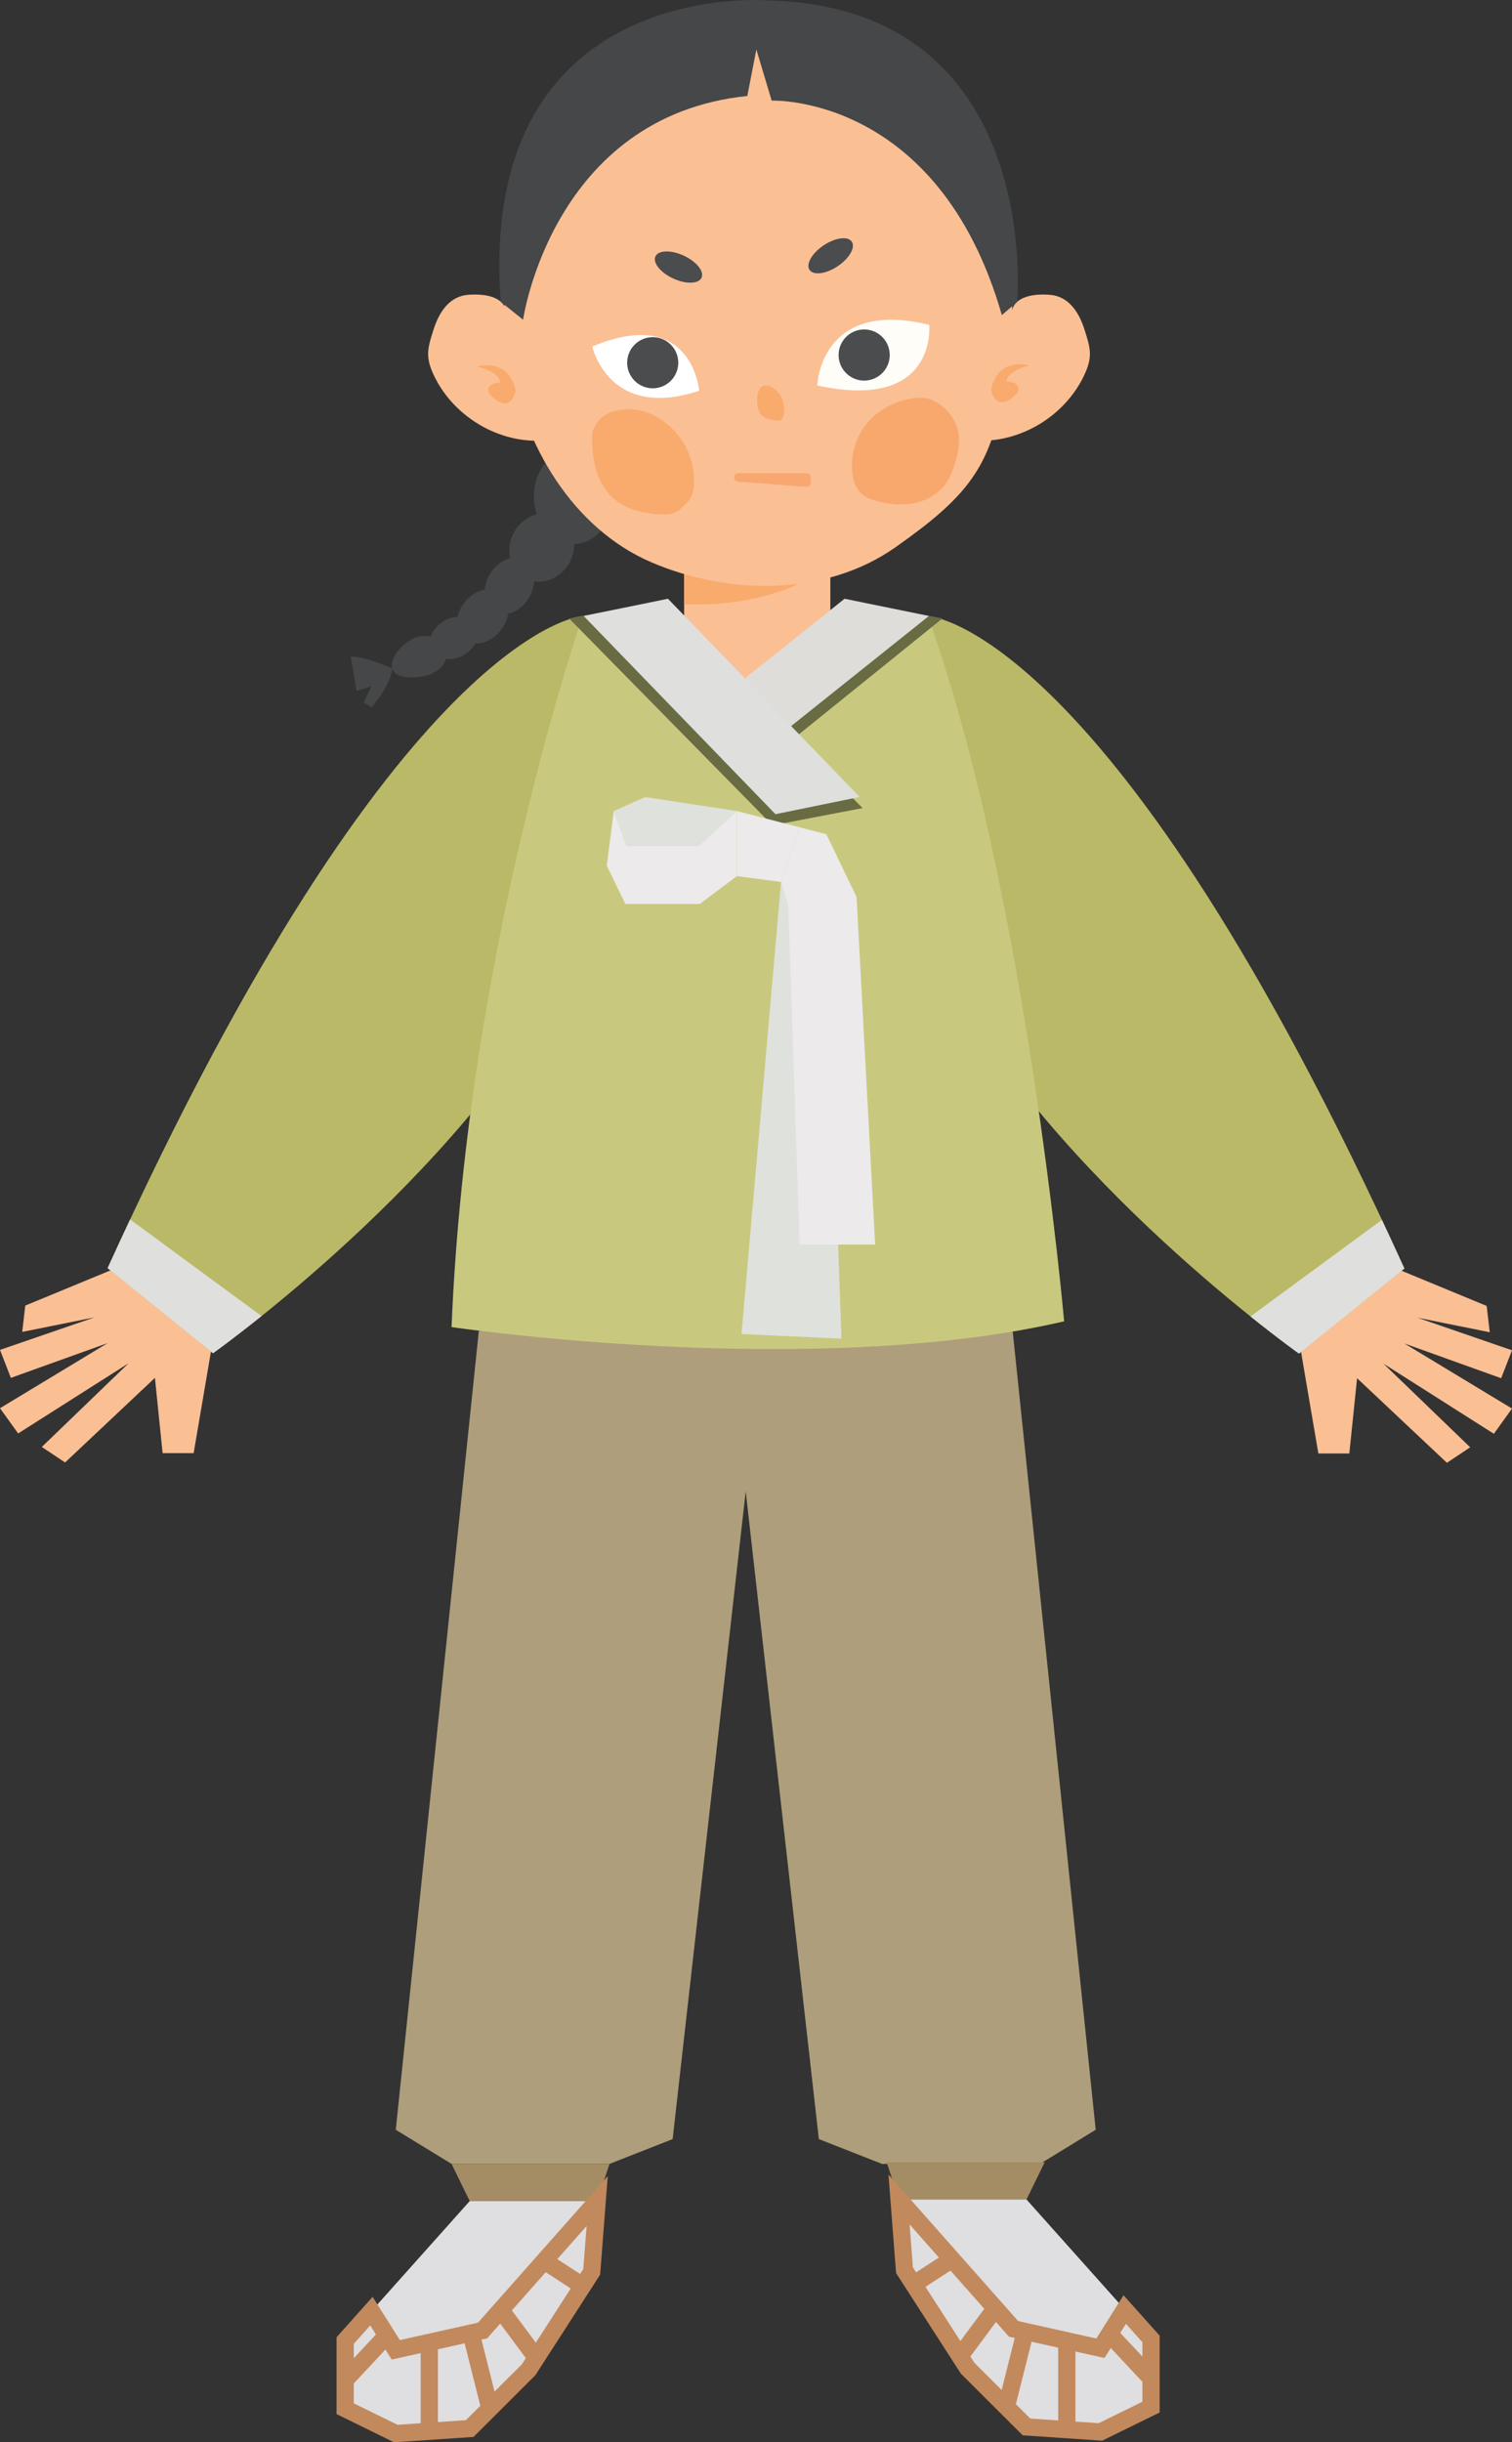 <?xml version="1.0" encoding="UTF-8"?>
<svg id="_레이어_2" data-name="레이어 2" xmlns="http://www.w3.org/2000/svg" viewBox="0 0 263.22 424.99">
  <rect x="0" y="0" width="263.22" height="424.99" fill="#333333" stroke="none"/>
  <defs>
    <style>
      .cls-1 {
        fill: #f9aa6d;
      }

      .cls-1, .cls-2, .cls-3, .cls-4, .cls-5, .cls-6, .cls-7, .cls-8, .cls-9, .cls-10, .cls-11, .cls-12, .cls-13, .cls-14, .cls-15, .cls-16, .cls-17, .cls-18 {
        stroke-width: 0px;
      }

      .cls-2 {
        fill: #fbbf94;
      }

      .cls-3 {
        fill: #696b43;
      }

      .cls-4 {
        fill: #deddda;
      }

      .cls-5 {
        fill: #4a4c4e;
      }

      .cls-6 {
        fill: #a48d64;
      }

      .cls-7 {
        fill: #c8c97e;
      }

      .cls-8 {
        fill: #f8a86d;
      }

      .cls-9 {
        fill: #dfe1dd;
      }

      .cls-10 {
        fill: #fffdf8;
      }

      .cls-11 {
        fill: #ae9e7b;
      }

      .cls-12 {
        fill: #dfdee0;
      }

      .cls-13 {
        fill: #dfdfdd;
      }

      .cls-14 {
        fill: #eceaeb;
      }

      .cls-15 {
        fill: #454748;
      }

      .cls-16 {
        fill: #fff;
      }

      .cls-19 {
        fill: none;
        stroke: #c2895d;
        stroke-miterlimit: 10;
        stroke-width: 3px;
      }

      .cls-17 {
        fill: #f8a771;
      }

      .cls-18 {
        fill: #bab967;
      }
    </style>
  </defs>
  <g id="Layer_1" data-name="Layer 1">
    <g>
      <polygon class="cls-2" points="225.74 230.82 229.51 252.93 234.9 252.93 236.25 239.83 251.89 254.55 255.94 251.85 240.84 237.29 260.06 249.5 263.22 245.11 244.48 233.78 261.33 239.83 263.22 234.97 246.77 229.3 259.35 231.83 258.81 227.25 240.03 219.49 225.74 230.82"/>
      <path class="cls-18" d="M161.79,107.25s31.99,1.85,82.69,113.49l-18.34,14.8s-42.76-30.26-62.02-66.58l-2.33-61.72Z"/>
      <path class="cls-13" d="M226.14,235.55s-3.29-2.33-8.45-6.47h0l22.88-16.81c1.29,2.76,2.6,5.57,3.92,8.47l-18.34,14.8Z"/>
      <polygon class="cls-2" points="37.48 230.76 33.71 252.87 28.31 252.87 26.97 239.77 11.33 254.49 7.28 251.79 22.38 237.23 3.16 249.44 0 245.05 18.74 233.72 1.89 239.77 0 234.9 16.45 229.24 3.87 231.77 4.4 227.19 23.19 219.43 37.48 230.76"/>
      <g>
        <ellipse class="cls-15" cx="99.82" cy="86.4" rx="6.88" ry="8.29"/>
        <ellipse class="cls-15" cx="94.31" cy="95.27" rx="6.09" ry="5.51" transform="translate(-35.35 129.31) rotate(-60)"/>
        <ellipse class="cls-15" cx="88.68" cy="101.97" rx="5.17" ry="3.98" transform="translate(-43.97 127.78) rotate(-60)"/>
        <ellipse class="cls-15" cx="84.01" cy="107.25" rx="5.17" ry="3.98" transform="translate(-52.2 104.93) rotate(-50.95)"/>
        <ellipse class="cls-15" cx="79.02" cy="111.02" rx="4.37" ry="3.44" transform="translate(-44.92 54.38) rotate(-30)"/>
        <path class="cls-15" d="M74.54,117.46c-2.31.7-5.72.68-6.27-1.13s1.97-4.74,4.28-5.44,4.63.21,5.17,2.02-.88,3.85-3.18,4.55Z"/>
        <path class="cls-15" d="M68.27,116.33s-4.65-2.16-7.21-2.06l1.01,5.97,2.6-.81-1.38,2.83,1.38.81s3.27-3.51,3.61-6.74Z"/>
      </g>
      <polygon class="cls-11" points="176.29 231.58 83.36 231.58 68.9 370.61 78.61 376.55 106.11 376.55 117.1 372.23 129.82 259.51 142.55 372.23 153.54 376.55 181.04 376.55 190.75 370.61 176.29 231.58"/>
      <path class="cls-18" d="M101.43,107.19s-31.99,1.85-82.69,113.49l18.34,14.8s42.76-30.26,62.02-66.58l2.33-61.72Z"/>
      <path class="cls-7" d="M101.43,107.19s-20.13,57.94-22.82,123.74c0,0,62.42,9.25,106.64-1,0,0-6.59-74.98-23.72-122.74h-60.1Z"/>
      <path class="cls-2" d="M88.24,55.1c.05-3.31-3.35-4.03-6.64-3.81s-5.11,2.89-6.12,6.04-1.45,4.64-.1,7.65c3.04,6.8,10.2,11.56,17.65,11.71.08-1.26-4.78-21.6-4.78-21.6Z"/>
      <path class="cls-2" d="M176.03,55.1c-.05-3.31,3.35-4.03,6.64-3.81s5.11,2.89,6.12,6.04,1.45,4.64.1,7.65c-3.04,6.8-10.2,11.56-17.65,11.71-.08-1.26,4.78-21.6,4.78-21.6Z"/>
      <polygon class="cls-2" points="144.55 114.68 131.82 123.68 119.1 114.68 119.1 89.23 144.55 89.23 144.55 114.68"/>
      <polygon class="cls-6" points="78.61 376.55 81.77 383.02 103.96 383.02 106.11 376.55 78.61 376.55"/>
      <path class="cls-13" d="M37.08,235.48s3.29-2.33,8.45-6.47h0l-22.88-16.81c-1.29,2.76-2.6,5.57-3.92,8.47l18.34,14.8Z"/>
      <path class="cls-1" d="M119.1,105.14c8.89.39,17.78-1.53,25.1-6.32-8.11,1.97-16.93,1.59-25.1-.66v6.99Z"/>
      <path class="cls-2" d="M94.28,22.62c-5.97,8.31-7.86,25.28-5.59,39.86,2.33,14.96,11.1,29.52,24.67,35.35,13.57,5.83,30.42,5.94,42.56-2.62,11.97-8.44,16.76-13.74,18.64-27.25,2.64-19.05,5.23-36.34-14.74-53.06-24.64-20.63-51.65-11.59-65.54,7.72Z"/>
      <path class="cls-15" d="M91.06,55.64s5.06-35.43,39.04-38.94l1.57-8.09,2.67,8.9s29.01-1.18,40.07,37.32l2.67-2.3S181.73,1.17,133.6.07c0,0-50.51-4.15-46.44,52.43l3.9,3.14Z"/>
      <path class="cls-10" d="M142.28,67.08s.47-15.2,19.48-10.55c0,0,1.55,15.1-19.48,10.55Z"/>
      <path class="cls-16" d="M121.72,67.99s-1.21-14.97-18.61-7.69c0,0,2.83,12.94,18.61,7.69Z"/>
      <circle class="cls-5" cx="113.63" cy="63.12" r="4.45"/>
      <circle class="cls-5" cx="150.44" cy="61.78" r="4.45"/>
      <ellipse class="cls-5" cx="118.12" cy="46.48" rx="2.19" ry="4.42" transform="translate(26.36 134.19) rotate(-65.19)"/>
      <ellipse class="cls-5" cx="144.61" cy="44.51" rx="4.42" ry="2.19" transform="translate(-.42 87.64) rotate(-33.67)"/>
      <path class="cls-17" d="M140.34,84.71l-11.87-.89c-.39-.03-.68-.35-.68-.74h0c0-.41.33-.74.74-.74h11.87c.41,0,.74.33.74.74v.89c0,.43-.37.77-.8.74Z"/>
      <path class="cls-1" d="M105.1,72.42c-1.38.97-1.98,2.45-2,3.05-.07,2.07.06,4.16.63,6.15s1.63,3.87,3.2,5.22c2.32,1.98,5.52,2.61,8.57,2.67.52.01,1.04,0,1.54-.14.81-.23,1.46-.81,2.06-1.4.48-.47.95-.96,1.24-1.56.3-.62.41-1.32.45-2.01.18-2.89-.67-5.83-2.37-8.18-1.43-1.98-3.44-3.53-5.71-4.42s-5.62-.8-7.62.6Z"/>
      <path class="cls-1" d="M132.27,71.83c.3.5.81.85,1.35,1.05s1.13.28,1.71.31c.23.01.49.02.67-.13.83-.66.47-2.92.12-3.75-.38-.87-1.15-1.68-2.02-2.06-2.56-1.1-2.68,3.15-1.82,4.57Z"/>
      <path class="cls-8" d="M151.36,73.16c-2.26,2.46-3.39,5.92-2.97,9.23.15,1.21.53,2.44,1.38,3.32.8.83,1.93,1.25,3.05,1.54,2.2.58,4.55.76,6.76.21,2.21-.55,4.27-1.89,5.43-3.85.37-.62.64-1.29.89-1.97.83-2.26,1.43-4.73.79-7.05-.58-2.09-2.39-4.1-4.39-4.97-2.17-.94-5.34-.07-7.35.91-1.34.65-2.56,1.54-3.57,2.63Z"/>
      <path class="cls-1" d="M83.09,63.78s5.36-1.66,6.67,4.16c0,0-.71,4.61-4.55.66,0,0-1.11-1.82,1.82-2.02,0,0,.4-1.65-3.94-2.8Z"/>
      <path class="cls-1" d="M179.21,63.59s-5.36-1.66-6.67,4.16c0,0,.71,4.61,4.55.66,0,0,1.11-1.82-1.82-2.02,0,0-.4-1.65,3.94-2.8Z"/>
      <g>
        <polygon class="cls-3" points="150.16 140.62 134.48 143.62 99.07 107.62 114.74 104.62 150.16 140.62"/>
        <polygon class="cls-3" points="123 125.11 138.67 128.11 164.07 107.62 148.39 104.62 123 125.11"/>
        <polygon class="cls-4" points="122.64 123.68 137.31 126.68 161.71 107.19 147.03 104.19 122.64 123.68"/>
        <polygon class="cls-13" points="149.67 138.68 135 141.68 101.61 107.19 116.28 104.19 149.67 138.68"/>
        <polygon class="cls-9" points="128.28 141.13 121.61 147.2 109.07 147.2 106.85 141.13 112.31 138.7 128.28 141.13"/>
        <polygon class="cls-14" points="128.28 141.13 128.28 152.46 121.81 157.31 108.87 157.31 105.63 150.64 106.85 141.13 109.07 147.2 121.61 147.2 128.28 141.13"/>
        <polygon class="cls-14" points="128.28 141.13 139.21 143.96 135.97 153.47 128.28 152.46 128.28 141.13"/>
        <polygon class="cls-9" points="139.21 143.96 143.66 153.47 146.49 232.95 129.09 232.14 135.97 153.47 139.21 143.96"/>
        <polygon class="cls-14" points="139.21 143.96 143.86 145.17 149.12 156.1 152.35 216.57 139.21 216.57 137.21 157.47 135.97 153.47 139.21 143.96"/>
      </g>
      <polygon class="cls-12" points="81.77 383.02 60.09 407.29 60.09 419.15 68.9 423.47 81.77 422.6 92.02 412.38 103.01 395.33 103.96 383.02 81.77 383.02"/>
      <polygon class="cls-19" points="64.66 402.17 68.9 408.9 84.01 405.54 103.96 383.02 103.01 395.33 92.02 412.38 81.77 422.6 68.9 423.47 60.09 419.15 60.09 407.29 64.66 402.17"/>
      <line class="cls-19" x1="67.33" y1="406.41" x2="60.09" y2="414.16"/>
      <line class="cls-19" x1="74.74" y1="407.6" x2="74.74" y2="423.08"/>
      <line class="cls-19" x1="87.18" y1="401.96" x2="93.37" y2="410.29"/>
      <line class="cls-19" x1="94.73" y1="393.43" x2="101.43" y2="397.78"/>
      <line class="cls-19" x1="82.02" y1="406.12" x2="85.28" y2="419.1"/>
      <polygon class="cls-6" points="181.86 376.27 178.7 382.74 156.51 382.74 154.35 376.27 181.86 376.27"/>
      <polygon class="cls-12" points="178.7 382.74 200.38 407.01 200.38 418.87 191.57 423.19 178.7 422.32 168.45 412.1 157.46 395.05 156.51 382.74 178.7 382.74"/>
      <polygon class="cls-19" points="195.8 401.89 191.57 408.63 176.45 405.26 156.51 382.74 157.46 395.05 168.45 412.1 178.7 422.32 191.57 423.19 200.38 418.87 200.38 407.01 195.8 401.89"/>
      <line class="cls-19" x1="193.13" y1="406.13" x2="200.38" y2="413.88"/>
      <line class="cls-19" x1="185.72" y1="407.32" x2="185.72" y2="422.8"/>
      <line class="cls-19" x1="173.28" y1="401.68" x2="167.1" y2="410.01"/>
      <line class="cls-19" x1="165.73" y1="393.15" x2="159.04" y2="397.5"/>
      <line class="cls-19" x1="178.45" y1="405.84" x2="175.19" y2="418.82"/>
    </g>
  </g>
</svg>